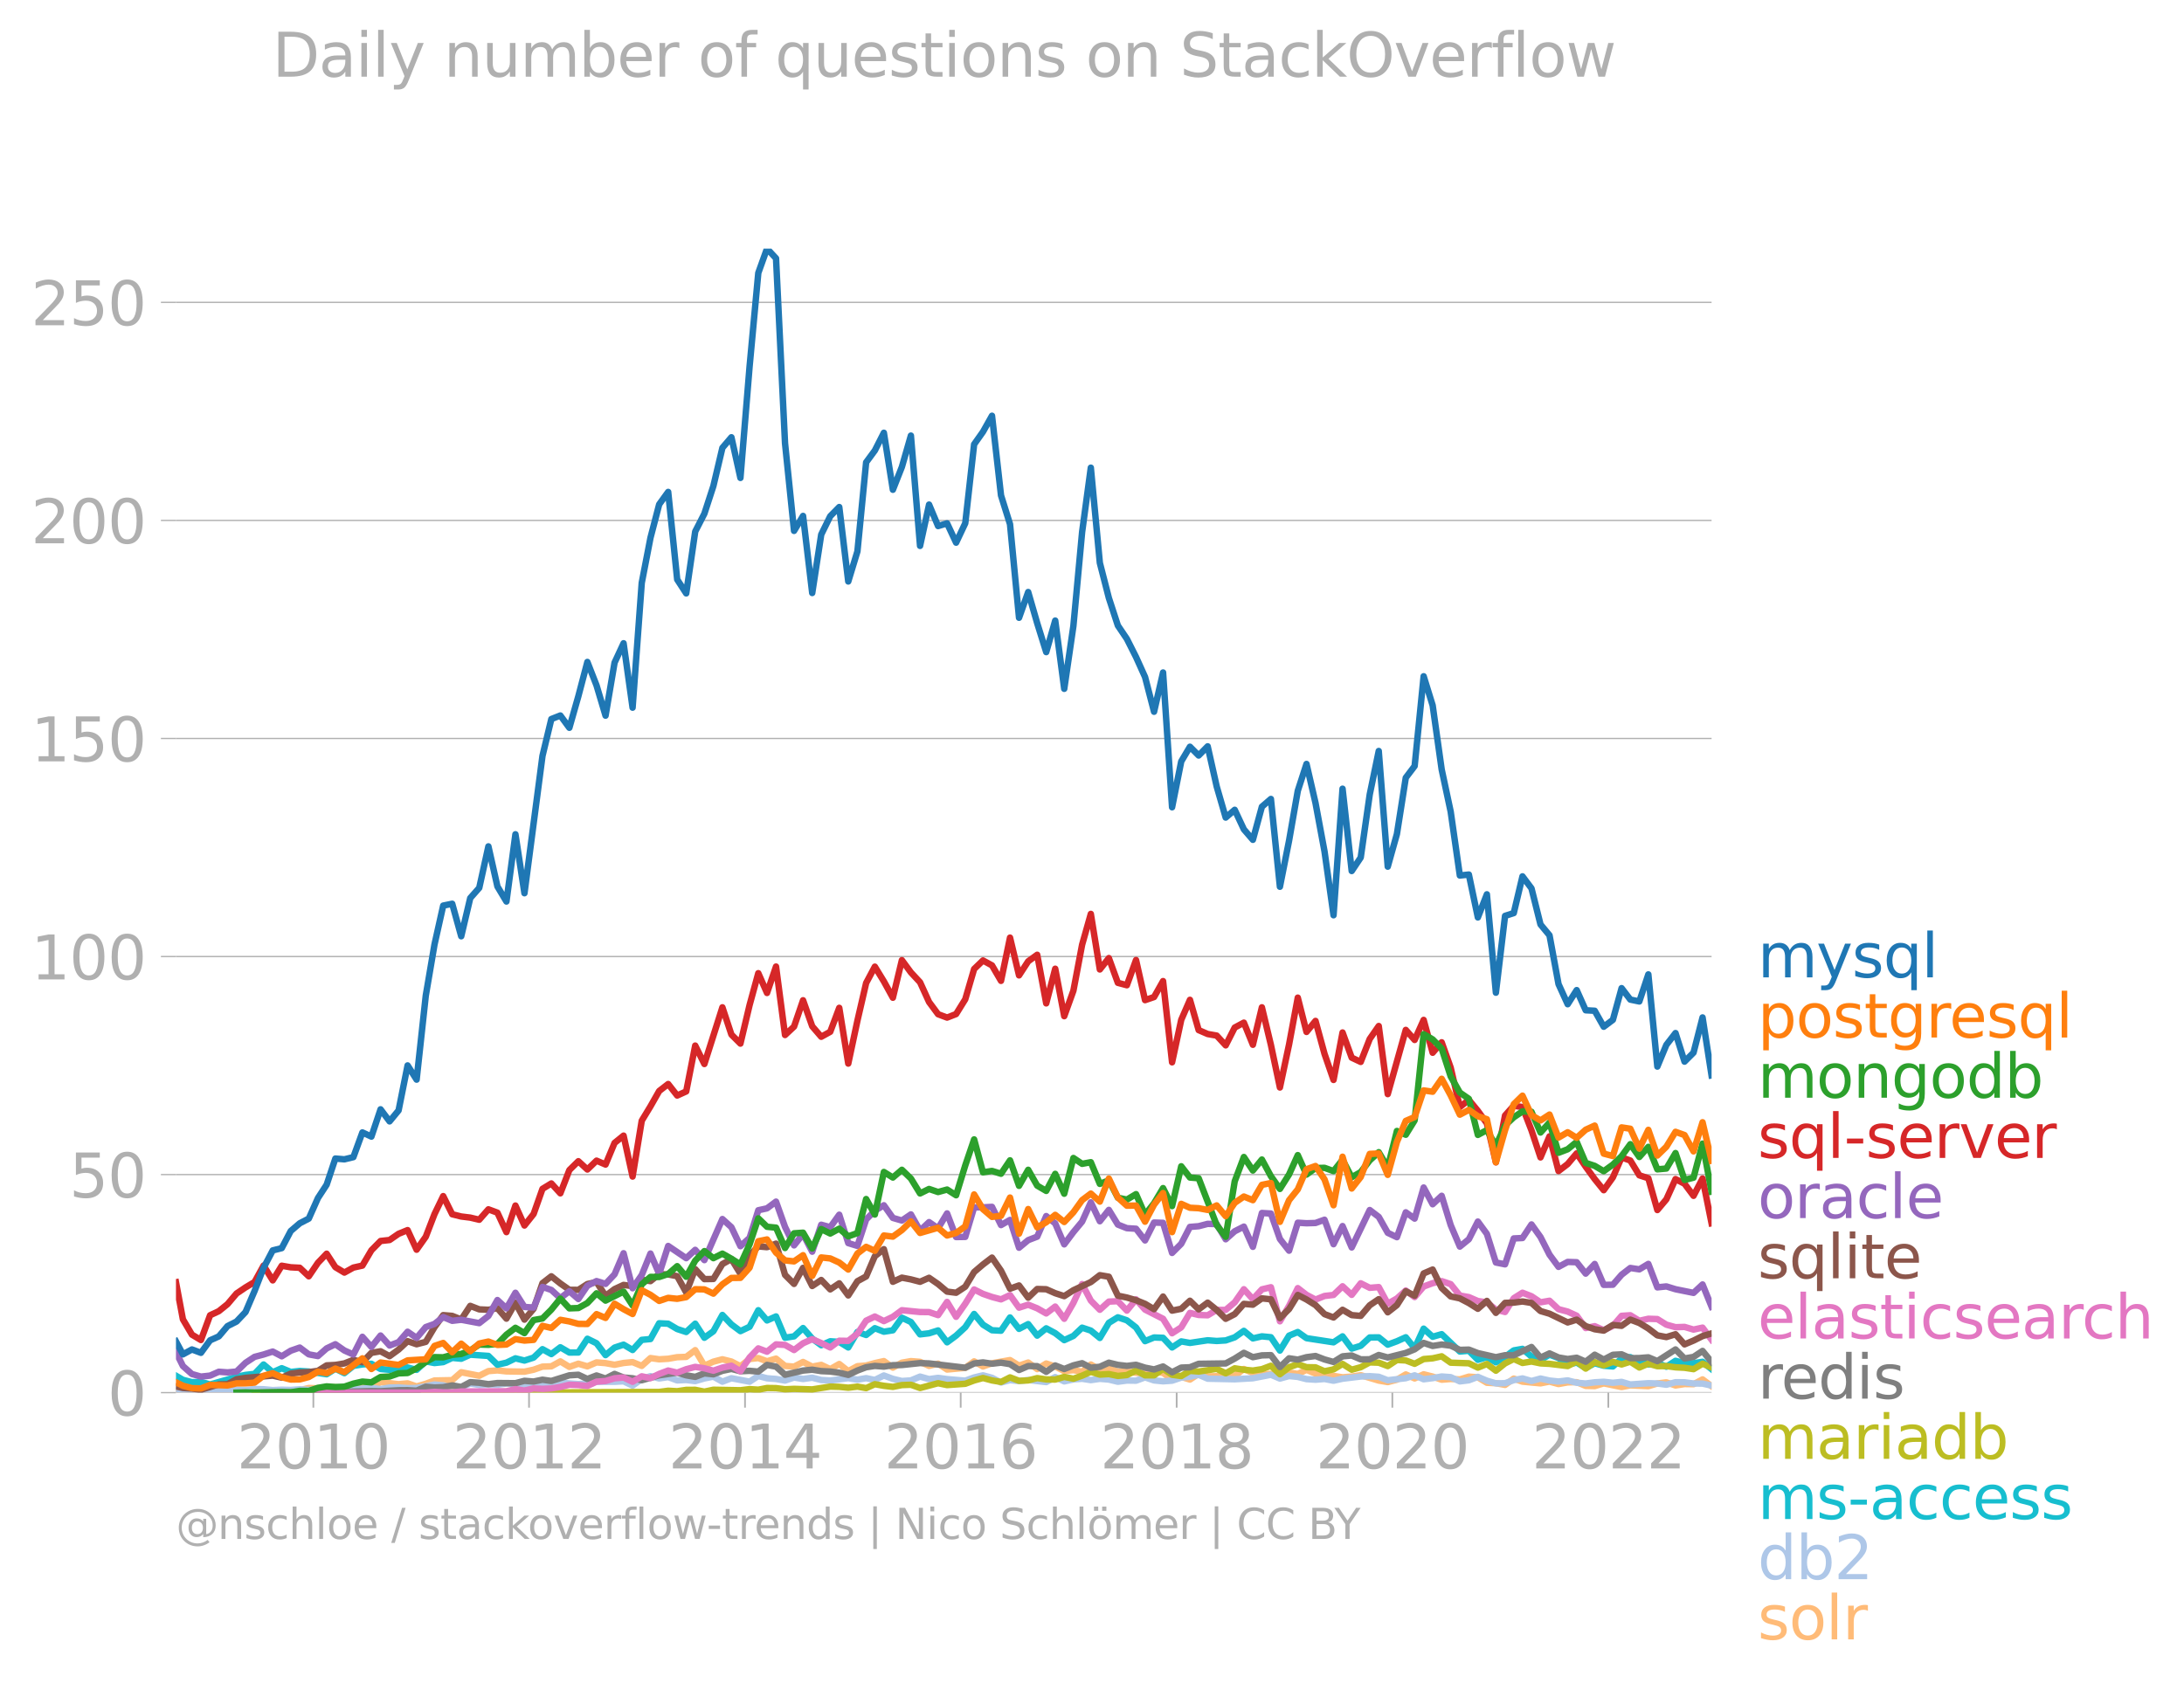 <svg xmlns="http://www.w3.org/2000/svg" xmlns:xlink="http://www.w3.org/1999/xlink" width="677.207" height="521.945" viewBox="0 0 507.905 391.459"><defs><style>*{stroke-linejoin:round;stroke-linecap:butt}</style></defs><g id="figure_1"><path id="patch_1" d="M0 391.459h507.905V0H0v391.459z" style="fill:none"/><g id="axes_1"><path id="patch_2" d="M40.922 323.95h357.12V57.838H40.923V323.95z" style="fill:none"/><g id="matplotlib.axis_1"><g id="xtick_1"><g id="line2d_1"><defs><path id="m4172206442" d="M0 0v3.5" style="stroke:#b0b0b0;stroke-width:.4"/></defs><use xlink:href="#m4172206442" x="72.873" y="323.95" style="fill:#b0b0b0;stroke:#b0b0b0;stroke-width:.4"/></g><g id="text_1" style="fill:#b0b0b0" transform="matrix(.14 0 0 -.14 55.058 341.588)"><defs><path id="DejaVuSans-32" d="M1228 531h2203V0H469v531q359 372 979 998 621 627 780 809 303 340 423 576 121 236 121 464 0 372-261 606-261 235-680 235-297 0-627-103-329-103-704-313v638q381 153 712 231 332 78 607 78 725 0 1156-363 431-362 431-968 0-288-108-546-107-257-392-607-78-91-497-524-418-433-1181-1211z" transform="scale(.016)"/><path id="DejaVuSans-30" d="M2034 4250q-487 0-733-480-245-479-245-1442 0-959 245-1439 246-480 733-480 491 0 736 480 246 480 246 1439 0 963-246 1442-245 480-736 480zm0 500q785 0 1199-621 414-620 414-1801 0-1178-414-1799Q2819-91 2034-91q-784 0-1198 620-414 621-414 1799 0 1181 414 1801 414 621 1198 621z" transform="scale(.016)"/><path id="DejaVuSans-31" d="M794 531h1031v3560L703 3866v575l1116 225h631V531h1031V0H794v531z" transform="scale(.016)"/></defs><use xlink:href="#DejaVuSans-32"/><use xlink:href="#DejaVuSans-30" x="63.623"/><use xlink:href="#DejaVuSans-31" x="127.246"/><use xlink:href="#DejaVuSans-30" x="190.869"/></g></g><g id="xtick_2"><use xlink:href="#m4172206442" id="line2d_2" x="123.031" y="323.95" style="fill:#b0b0b0;stroke:#b0b0b0;stroke-width:.4"/><g id="text_2" style="fill:#b0b0b0" transform="matrix(.14 0 0 -.14 105.216 341.588)"><use xlink:href="#DejaVuSans-32"/><use xlink:href="#DejaVuSans-30" x="63.623"/><use xlink:href="#DejaVuSans-31" x="127.246"/><use xlink:href="#DejaVuSans-32" x="190.869"/></g></g><g id="xtick_3"><use xlink:href="#m4172206442" id="line2d_3" x="173.258" y="323.95" style="fill:#b0b0b0;stroke:#b0b0b0;stroke-width:.4"/><g id="text_3" style="fill:#b0b0b0" transform="matrix(.14 0 0 -.14 155.443 341.588)"><defs><path id="DejaVuSans-34" d="M2419 4116 825 1625h1594v2491zm-166 550h794V1625h666v-525h-666V0h-628v1100H313v609l1940 2957z" transform="scale(.016)"/></defs><use xlink:href="#DejaVuSans-32"/><use xlink:href="#DejaVuSans-30" x="63.623"/><use xlink:href="#DejaVuSans-31" x="127.246"/><use xlink:href="#DejaVuSans-34" x="190.869"/></g></g><g id="xtick_4"><use xlink:href="#m4172206442" id="line2d_4" x="223.416" y="323.95" style="fill:#b0b0b0;stroke:#b0b0b0;stroke-width:.4"/><g id="text_4" style="fill:#b0b0b0" transform="matrix(.14 0 0 -.14 205.601 341.588)"><defs><path id="DejaVuSans-36" d="M2113 2584q-425 0-674-291-248-290-248-796 0-503 248-796 249-292 674-292t673 292q248 293 248 796 0 506-248 796-248 291-673 291zm1253 1979v-575q-238 112-480 171-242 60-480 60-625 0-955-422-329-422-376-1275 184 272 462 417 279 145 613 145 703 0 1111-427 408-426 408-1160 0-719-425-1154Q2819-91 2113-91q-810 0-1238 620-428 621-428 1799 0 1106 525 1764t1409 658q238 0 480-47t505-140z" transform="scale(.016)"/></defs><use xlink:href="#DejaVuSans-32"/><use xlink:href="#DejaVuSans-30" x="63.623"/><use xlink:href="#DejaVuSans-31" x="127.246"/><use xlink:href="#DejaVuSans-36" x="190.869"/></g></g><g id="xtick_5"><use xlink:href="#m4172206442" id="line2d_5" x="273.643" y="323.95" style="fill:#b0b0b0;stroke:#b0b0b0;stroke-width:.4"/><g id="text_5" style="fill:#b0b0b0" transform="matrix(.14 0 0 -.14 255.828 341.588)"><defs><path id="DejaVuSans-38" d="M2034 2216q-450 0-708-241-257-241-257-662 0-422 257-663 258-241 708-241t709 242q260 243 260 662 0 421-258 662-257 241-711 241zm-631 268q-406 100-633 378-226 279-226 679 0 559 398 884 399 325 1092 325 697 0 1094-325t397-884q0-400-227-679-226-278-629-378 456-106 710-416 255-309 255-755 0-679-414-1042Q2806-91 2034-91q-771 0-1186 362-414 363-414 1042 0 446 256 755 257 310 713 416zm-231 997q0-362 226-565 227-203 636-203 407 0 636 203 230 203 230 565 0 363-230 566-229 203-636 203-409 0-636-203-226-203-226-566z" transform="scale(.016)"/></defs><use xlink:href="#DejaVuSans-32"/><use xlink:href="#DejaVuSans-30" x="63.623"/><use xlink:href="#DejaVuSans-31" x="127.246"/><use xlink:href="#DejaVuSans-38" x="190.869"/></g></g><g id="xtick_6"><use xlink:href="#m4172206442" id="line2d_6" x="323.801" y="323.95" style="fill:#b0b0b0;stroke:#b0b0b0;stroke-width:.4"/><g id="text_6" style="fill:#b0b0b0" transform="matrix(.14 0 0 -.14 305.986 341.588)"><use xlink:href="#DejaVuSans-32"/><use xlink:href="#DejaVuSans-30" x="63.623"/><use xlink:href="#DejaVuSans-32" x="127.246"/><use xlink:href="#DejaVuSans-30" x="190.869"/></g></g><g id="xtick_7"><use xlink:href="#m4172206442" id="line2d_7" x="374.028" y="323.95" style="fill:#b0b0b0;stroke:#b0b0b0;stroke-width:.4"/><g id="text_7" style="fill:#b0b0b0" transform="matrix(.14 0 0 -.14 356.213 341.588)"><use xlink:href="#DejaVuSans-32"/><use xlink:href="#DejaVuSans-30" x="63.623"/><use xlink:href="#DejaVuSans-32" x="127.246"/><use xlink:href="#DejaVuSans-32" x="190.869"/></g></g></g><g id="matplotlib.axis_2"><g id="ytick_1"><path id="line2d_8" d="M40.922 323.95h357.12" clip-path="url(#p8410c41e35)" style="fill:none;stroke:#b0b0b0;stroke-width:.3;stroke-linecap:square"/><g id="line2d_9"><defs><path id="meac68ad853" d="M0 0h-3.5" style="stroke:#b0b0b0;stroke-width:.3"/></defs><use xlink:href="#meac68ad853" x="40.922" y="323.95" style="fill:#b0b0b0;stroke:#b0b0b0;stroke-width:.3"/></g><use xlink:href="#DejaVuSans-30" id="text_8" style="fill:#b0b0b0" transform="matrix(.14 0 0 -.14 25.015 329.269)"/></g><g id="ytick_2"><path id="line2d_10" d="M40.922 273.228h357.12" clip-path="url(#p8410c41e35)" style="fill:none;stroke:#b0b0b0;stroke-width:.3;stroke-linecap:square"/><use xlink:href="#meac68ad853" id="line2d_11" x="40.922" y="273.228" style="fill:#b0b0b0;stroke:#b0b0b0;stroke-width:.3"/><g id="text_9" style="fill:#b0b0b0" transform="matrix(.14 0 0 -.14 16.108 278.546)"><defs><path id="DejaVuSans-35" d="M691 4666h2478v-532H1269V2991q137 47 274 70 138 23 276 23 781 0 1237-428 457-428 457-1159 0-753-469-1171Q2575-91 1722-91q-294 0-599 50Q819 9 494 109v635q281-153 581-228t634-75q541 0 856 284 316 284 316 772 0 487-316 771-315 285-856 285-253 0-505-56-251-56-513-175v2344z" transform="scale(.016)"/></defs><use xlink:href="#DejaVuSans-35"/><use xlink:href="#DejaVuSans-30" x="63.623"/></g></g><g id="ytick_3"><path id="line2d_12" d="M40.922 222.505h357.12" clip-path="url(#p8410c41e35)" style="fill:none;stroke:#b0b0b0;stroke-width:.3;stroke-linecap:square"/><use xlink:href="#meac68ad853" id="line2d_13" x="40.922" y="222.505" style="fill:#b0b0b0;stroke:#b0b0b0;stroke-width:.3"/><g id="text_10" style="fill:#b0b0b0" transform="matrix(.14 0 0 -.14 7.2 227.824)"><use xlink:href="#DejaVuSans-31"/><use xlink:href="#DejaVuSans-30" x="63.623"/><use xlink:href="#DejaVuSans-30" x="127.246"/></g></g><g id="ytick_4"><path id="line2d_14" d="M40.922 171.783h357.12" clip-path="url(#p8410c41e35)" style="fill:none;stroke:#b0b0b0;stroke-width:.3;stroke-linecap:square"/><use xlink:href="#meac68ad853" id="line2d_15" x="40.922" y="171.783" style="fill:#b0b0b0;stroke:#b0b0b0;stroke-width:.3"/><g id="text_11" style="fill:#b0b0b0" transform="matrix(.14 0 0 -.14 7.2 177.102)"><use xlink:href="#DejaVuSans-31"/><use xlink:href="#DejaVuSans-35" x="63.623"/><use xlink:href="#DejaVuSans-30" x="127.246"/></g></g><g id="ytick_5"><path id="line2d_16" d="M40.922 121.06h357.12" clip-path="url(#p8410c41e35)" style="fill:none;stroke:#b0b0b0;stroke-width:.3;stroke-linecap:square"/><use xlink:href="#meac68ad853" id="line2d_17" x="40.922" y="121.061" style="fill:#b0b0b0;stroke:#b0b0b0;stroke-width:.3"/><g id="text_12" style="fill:#b0b0b0" transform="matrix(.14 0 0 -.14 7.2 126.38)"><use xlink:href="#DejaVuSans-32"/><use xlink:href="#DejaVuSans-30" x="63.623"/><use xlink:href="#DejaVuSans-30" x="127.246"/></g></g><g id="ytick_6"><path id="line2d_18" d="M40.922 70.338h357.12" clip-path="url(#p8410c41e35)" style="fill:none;stroke:#b0b0b0;stroke-width:.3;stroke-linecap:square"/><use xlink:href="#meac68ad853" id="line2d_19" x="40.922" y="70.338" style="fill:#b0b0b0;stroke:#b0b0b0;stroke-width:.3"/><g id="text_13" style="fill:#b0b0b0" transform="matrix(.14 0 0 -.14 7.2 75.657)"><use xlink:href="#DejaVuSans-32"/><use xlink:href="#DejaVuSans-35" x="63.623"/><use xlink:href="#DejaVuSans-30" x="127.246"/></g></g></g><path id="line2d_20" d="m40.922 323.886 1.615-.1 8.348.091 2.027-.189 6.287.025 2.096-.221 2.13-.098 2.096.218 2.095.01 2.096-.247 2.096-.505 2.13.065 2.027-.18 2.027-.049 2.095.297 2.096-.395 2.095-.72 2.096.851 2.13-1.243 4.191.49 2.096-.2 2.096.724 2.13-.622 2.027-.764 4.122-.082 2.096-1.837 4.191.818 2.13-1.08 2.096-.167 2.096.232 4.19.066 2.13-.458 2.062-.718 2.062-.068 2.095-1.15 2.096 1.281 2.095-.74 2.096.61 2.13-.917 2.096.171 2.095.385 2.096-.418 2.096-.203 2.13.883 2.027-1.825 2.027.287 2.095-.123 2.096-.368 2.096-.072 2.095-1.564 2.13 3.6 2.096-.92 2.096-.553 2.095.52 2.096 1.084 2.13-1.67 2.027-.221 2.027.745 2.095-.615 2.096 1.695 2.096.165 2.095-1.081 2.13 1.08 2.096-.405 2.096.994 2.095-1.197 2.096 1.655 2.13-1.145 2.027-.152 2.027-.568 2.096-.466 2.095 1.513 2.096-1.141 2.096-.364 2.13.163 2.095.945 2.096-.52 2.095 1.365 4.226-.383 2.061-1.516 2.062 1.19 2.095-.745 4.192-.744 2.095 1.292 2.13-.72 2.096 1.525 2.096-1.296 2.095.687 2.096 1.08 2.13-.229 2.027.381 2.027-1.69 2.096 1.236 2.095-.287 2.096.726 2.095-.039 2.13.295 2.096.083 2.096-.312 2.095.244 2.096 1.555 2.13-.621 2.027.621 2.027-1.341 2.096.598 2.095-.042 2.096-.263 2.096.198 2.13-1.604 2.095.933 2.096.31 2.096-.107 2.095.828 2.13-1.146 2.027.332 2.027-.953 2.096.871 2.095.7 2.096-.159 2.096.322 2.13-.164 2.095-.327 4.192 1.251 2.095.353 2.13-.557 2.062-1.222 2.061.928 2.096-.956 2.095.53 2.096.721 2.096-.164 2.13.098 2.095-.644 2.096.153 2.096 1.267 2.095.107 2.13.393 2.027-1.46 2.027.707 4.191.393 2.096-.41 2.096.574 2.13-.393 2.095-.046 2.096.864 2.096.05 2.095-.639 4.157.856 2.027-.398 4.192.197 2.095-.626 2.096-.258 2.13.72 2.096-.326 2.095.031 2.096-1.113 2.096 1.572h0" clip-path="url(#p8410c41e35)" style="fill:none;stroke:#ffbb78;stroke-width:1.5;stroke-linecap:square"/><path id="line2d_21" d="m40.922 323.316 1.615.34 2.096-.18 4.225.245 2.027-.35 2.027.055 2.096-.186 2.096.12 2.095-.256 2.096.06 2.13.197 2.096-.087 2.095.054 2.096-.156 2.096.156 6.184-.524 2.095.03 2.096.33 4.191-.327 2.13.295 2.096-.366 2.095-.027 2.096.163 2.096-.032 4.157-.804 2.027.182 2.095.586 2.096-.095 2.096-.92 2.095.364 2.13-.164 2.096.105 2.096-.301 4.19.229 2.13.523 2.062-.41 2.062-.67 6.286.46 2.096-.132 2.13-.393h4.191l2.096-.118 2.096 1.002 2.13-1.506 2.027-.699 2.027.536 2.095-.313 2.096.77 2.096-.094 2.095.258 2.13-.621 2.096-.415 2.096 1.167 2.095-.795 4.226.795 2.027-1.324 2.027.539 2.095.16 2.096.364 2.096-.703 2.095.343 2.13-.295 2.096.527 2.096.128 4.191-.557 2.13.36 2.027-.359 2.027.425 2.096-1.045 2.095.783 2.096.502 2.096-.142 2.13-.884 2.095.586 2.096-.291 2.095.291 4.226.363 2.061-.751 2.062-.492 2.095.576 2.096 1.093 2.096-.552 2.095.224 2.13-.261 4.192.49 2.095-1.163 2.096 1 2.13-.458 2.027-.149 2.027.312 2.096-.3 2.095.17 2.096.507 2.095-.278 2.13.032 2.096-.769 2.096.704 2.095.21 2.096-.145 2.13-.72 2.027-.194 2.027-.46 2.096.91 6.287.137 4.225-.239 4.192-.811 2.095.886 2.13-.589 2.027.203 2.027.517 2.096.132 2.095-.164 2.096.401 2.096-.467 4.225-.514 2.096-.075 2.096.143 2.095.806 4.192-.478 2.061-.667 2.096.914 2.095-.26 2.096-.383 2.096.154 2.13.982 2.095-.256 2.096-.791 2.096.892 2.095.613 2.13-.033 2.027-.706 2.027-.406 2.096.6 2.095-.568 2.096.466 2.096.222 2.13-.262 2.095.547 2.096.173 2.096-.274 2.095-.119 2.13.23 2.027-.21 2.027.602 4.192-.295 2.095.062 2.096.298 2.13-.589 2.096.021 2.095.274 2.096.03 2.096.46h0" clip-path="url(#p8410c41e35)" style="fill:none;stroke:#aec7e8;stroke-width:1.5;stroke-linecap:square"/><path id="line2d_22" d="m40.922 320.019 1.615.953 2.096.543 2.095-.052 2.13.589 4.054-1.146 2.096-.642 2.096-.437 2.095-.24 2.096-2.182 2.13 1.8 2.096-.936 2.095.87 2.096-.228 2.096.13 4.157.634 2.027-1.288 2.095 1.032 2.096-1.687 2.095-.342 2.096-.149 2.13 1.211 2.096.189 2.095-.45 2.096-.091 2.096.549 2.13-1.964 2.027.381 2.027-.217 2.095-.98 2.096.194 2.096-.939 4.225.285 2.096 2.048 2.096-.477 2.095-1.01 2.096.519 2.13-.687 2.061-1.962 2.062 1.143 2.095-1.583 2.096 1.223 2.095-.006 2.096-3.2 2.13 1.047 2.096 2.762 2.095-1.748 2.096-.687 2.096 1.243 2.13-2.356 2.027-.191 2.027-3.67 2.095.105 2.096 1.237 2.096.69 2.095-1.934 2.13 3.272 2.096-1.507 2.096-3.794 2.095 2.205 2.096 1.558 2.13-1.014 2.027-3.851 2.027 2.378 2.095-.931 2.096 4.956 2.096-.324 2.095-1.934 2.13 2.455 2.096 1.542 2.096-.92 2.095.142 2.096 1.297 2.13-3.6 2.027.7 2.027-1.583 2.096.82 2.095-.329 2.096-2.918 2.096.987 2.13 2.88 2.095-.249 2.096-.667 2.095 2.764 2.096-1.553 2.13-1.964 2.061-3.078 2.062 2.49 2.095 1.298 2.096.108 2.096-3.083 2.095 2.658 2.13-1.113 2.096 2.681 2.096-1.7 2.095 1.126 2.096 1.624 2.13-.982 2.027-1.92 2.027.677 2.096 1.716 2.095-3.516 2.096-1.285 2.095.696 2.13 1.669 2.096 3.18 2.096-.857 2.095.08 2.096 2.243 2.13-1.407 2.027.354 4.123-.616 2.095.164 2.096-.13 2.096-.72 2.13-1.506 2.095 1.753 2.096-.477 2.096.206 2.095 3.1 2.13-3.47 2.027-.84 2.027 1.43 6.287.964 2.096-1.39 2.13 2.847 2.095-.646 2.096-1.939 2.096-.022 2.095 1.69 2.13-.784 2.062-.93 2.061 2.566 2.096-4.57 2.095 1.886 2.096-.602 4.226 4.038 2.095-.183 2.096 2.114 2.096-.626 2.095 1.215 2.13-1.276 2.027-1.507 2.027-.358 2.096 1.79 2.095.795 2.096-1.234 2.096.776 2.13 1.57 2.095-.52 2.096 1.273 2.096-1.104 2.095.58 2.13.164 2.027-1.848 2.027-.312 2.096 1.146 2.096.556 2.095-.387 2.096.91 2.13-1.374 2.096.531 2.095.025 2.096-.329 2.096 1.704h0" clip-path="url(#p8410c41e35)" style="fill:none;stroke:#17becf;stroke-width:1.5;stroke-linecap:square"/><g id="text_14" style="fill:#1f77b4" transform="matrix(.14 0 0 -.14 408.756 227.347)"><defs><path id="DejaVuSans-6d" d="M3328 2828q216 388 516 572t706 184q547 0 844-383 297-382 297-1088V0h-578v2094q0 503-179 746-178 244-543 244-447 0-707-297-259-296-259-809V0h-578v2094q0 506-178 748t-550 242q-441 0-701-298-259-298-259-808V0H581v3500h578v-544q197 322 472 475t653 153q382 0 649-194 267-193 395-562z" transform="scale(.016)"/><path id="DejaVuSans-79" d="M2059-325q-243-625-475-815-231-191-618-191H506v481h338q237 0 368 113 132 112 291 531l103 262L191 3500h609L1894 763l1094 2737h609L2059-325z" transform="scale(.016)"/><path id="DejaVuSans-73" d="M2834 3397v-544q-243 125-506 187-262 63-544 63-428 0-642-131t-214-394q0-200 153-314t616-217l197-44q612-131 870-370t258-667q0-488-386-773Q2250-91 1575-91q-281 0-586 55T347 128v594q319-166 628-249 309-82 613-82 406 0 624 139 219 139 219 392 0 234-158 359-157 125-692 241l-200 47q-534 112-772 345-237 233-237 639 0 494 350 762 350 269 994 269 318 0 599-47 282-46 519-140z" transform="scale(.016)"/><path id="DejaVuSans-71" d="M947 1747q0-634 261-995t717-361q456 0 718 361 263 361 263 995t-263 995q-262 361-718 361t-717-361q-261-361-261-995zM2906 525q-181-312-458-464-276-152-664-152-634 0-1033 506-398 507-398 1332t398 1331q399 506 1033 506 388 0 664-152 277-151 458-463v531h575v-4831h-575V525z" transform="scale(.016)"/><path id="DejaVuSans-6c" d="M603 4863h575V0H603v4863z" transform="scale(.016)"/></defs><use xlink:href="#DejaVuSans-6d"/><use xlink:href="#DejaVuSans-79" x="97.412"/><use xlink:href="#DejaVuSans-73" x="156.592"/><use xlink:href="#DejaVuSans-71" x="208.691"/><use xlink:href="#DejaVuSans-6c" x="272.168"/></g><g id="text_15" style="fill:#ff7f0e" transform="matrix(.14 0 0 -.14 408.756 241.347)"><defs><path id="DejaVuSans-70" d="M1159 525v-1856H581v4831h578v-531q182 312 458 463 277 152 661 152 638 0 1036-506 399-506 399-1331T3314 415Q2916-91 2278-91q-384 0-661 152-276 152-458 464zm1957 1222q0 634-261 995t-717 361q-457 0-718-361t-261-995q0-634 261-995t718-361q456 0 717 361t261 995z" transform="scale(.016)"/><path id="DejaVuSans-6f" d="M1959 3097q-462 0-731-361t-269-989q0-628 267-989 268-361 733-361 460 0 728 362 269 363 269 988 0 622-269 986-268 364-728 364zm0 487q750 0 1178-488 429-487 429-1349 0-859-429-1349Q2709-91 1959-91q-753 0-1180 489-426 490-426 1349 0 862 426 1349 427 488 1180 488z" transform="scale(.016)"/><path id="DejaVuSans-74" d="M1172 4494v-994h1184v-447H1172V1153q0-428 117-550t477-122h590V0h-590q-666 0-919 248-253 249-253 905v1900H172v447h422v994h578z" transform="scale(.016)"/><path id="DejaVuSans-67" d="M2906 1791q0 625-258 968-257 344-723 344-462 0-720-344-258-343-258-968 0-622 258-966t720-344q466 0 723 344 258 344 258 966zm575-1357q0-893-397-1329-396-436-1215-436-303 0-572 45t-522 139v559q253-137 500-202 247-66 503-66 566 0 847 295t281 892v285q-178-310-456-463T1784 0Q1141 0 747 490 353 981 353 1791q0 812 394 1302 394 491 1037 491 388 0 666-153t456-462v531h575V434z" transform="scale(.016)"/><path id="DejaVuSans-72" d="M2631 2963q-97 56-211 82-114 27-251 27-488 0-749-317t-261-911V0H581v3500h578v-544q182 319 472 473 291 155 707 155 59 0 131-8 72-7 159-23l3-590z" transform="scale(.016)"/><path id="DejaVuSans-65" d="M3597 1894v-281H953q38-594 358-905t892-311q331 0 642 81t618 244V178Q3153 47 2828-22t-659-69q-838 0-1327 487-489 488-489 1320 0 859 464 1363 464 505 1252 505 706 0 1117-455 411-454 411-1235zm-575 169q-6 471-264 752-258 282-683 282-481 0-770-272t-333-766l2050 4z" transform="scale(.016)"/></defs><use xlink:href="#DejaVuSans-70"/><use xlink:href="#DejaVuSans-6f" x="63.477"/><use xlink:href="#DejaVuSans-73" x="124.658"/><use xlink:href="#DejaVuSans-74" x="176.758"/><use xlink:href="#DejaVuSans-67" x="215.967"/><use xlink:href="#DejaVuSans-72" x="279.443"/><use xlink:href="#DejaVuSans-65" x="318.307"/><use xlink:href="#DejaVuSans-73" x="379.83"/><use xlink:href="#DejaVuSans-71" x="431.93"/><use xlink:href="#DejaVuSans-6c" x="495.406"/></g><g id="text_16" style="fill:#2ca02c" transform="matrix(.14 0 0 -.14 408.756 255.347)"><defs><path id="DejaVuSans-6e" d="M3513 2113V0h-575v2094q0 497-194 743-194 247-581 247-466 0-735-297-269-296-269-809V0H581v3500h578v-544q207 316 486 472 280 156 646 156 603 0 912-373 310-373 310-1098z" transform="scale(.016)"/><path id="DejaVuSans-64" d="M2906 2969v1894h575V0h-575v525q-181-312-458-464-276-152-664-152-634 0-1033 506-398 507-398 1332t398 1331q399 506 1033 506 388 0 664-152 277-151 458-463zM947 1747q0-634 261-995t717-361q456 0 718 361 263 361 263 995t-263 995q-262 361-718 361t-717-361q-261-361-261-995z" transform="scale(.016)"/><path id="DejaVuSans-62" d="M3116 1747q0 634-261 995t-717 361q-457 0-718-361t-261-995q0-634 261-995t718-361q456 0 717 361t261 995zM1159 2969q182 312 458 463 277 152 661 152 638 0 1036-506 399-506 399-1331T3314 415Q2916-91 2278-91q-384 0-661 152-276 152-458 464V0H581v4863h578V2969z" transform="scale(.016)"/></defs><use xlink:href="#DejaVuSans-6d"/><use xlink:href="#DejaVuSans-6f" x="97.412"/><use xlink:href="#DejaVuSans-6e" x="158.594"/><use xlink:href="#DejaVuSans-67" x="221.973"/><use xlink:href="#DejaVuSans-6f" x="285.449"/><use xlink:href="#DejaVuSans-64" x="346.631"/><use xlink:href="#DejaVuSans-62" x="410.107"/></g><g id="text_17" style="fill:#d62728" transform="matrix(.14 0 0 -.14 408.756 269.347)"><defs><path id="DejaVuSans-2d" d="M313 2009h1684v-512H313v512z" transform="scale(.016)"/><path id="DejaVuSans-76" d="M191 3500h609L1894 563l1094 2937h609L2284 0h-781L191 3500z" transform="scale(.016)"/></defs><use xlink:href="#DejaVuSans-73"/><use xlink:href="#DejaVuSans-71" x="52.1"/><use xlink:href="#DejaVuSans-6c" x="115.576"/><use xlink:href="#DejaVuSans-2d" x="143.359"/><use xlink:href="#DejaVuSans-73" x="179.443"/><use xlink:href="#DejaVuSans-65" x="231.543"/><use xlink:href="#DejaVuSans-72" x="293.066"/><use xlink:href="#DejaVuSans-76" x="334.18"/><use xlink:href="#DejaVuSans-65" x="393.359"/><use xlink:href="#DejaVuSans-72" x="454.883"/></g><g id="text_18" style="fill:#9467bd" transform="matrix(.14 0 0 -.14 408.756 283.347)"><defs><path id="DejaVuSans-61" d="M2194 1759q-697 0-966-159t-269-544q0-306 202-486 202-179 548-179 479 0 768 339t289 901v128h-572zm1147 238V0h-575v531q-197-318-491-470T1556-91q-537 0-855 302-317 302-317 808 0 590 395 890 396 300 1180 300h807v57q0 397-261 614t-733 217q-300 0-585-72-284-72-546-216v532q315 122 612 182 297 61 578 61 760 0 1135-394 375-393 375-1193z" transform="scale(.016)"/><path id="DejaVuSans-63" d="M3122 3366v-538q-244 135-489 202t-495 67q-560 0-870-355-309-354-309-995t309-996q310-354 870-354 250 0 495 67t489 202V134Q2881 22 2623-34q-257-57-548-57-791 0-1257 497-465 497-465 1341 0 856 470 1346 471 491 1290 491 265 0 518-55 253-54 491-163z" transform="scale(.016)"/></defs><use xlink:href="#DejaVuSans-6f"/><use xlink:href="#DejaVuSans-72" x="61.182"/><use xlink:href="#DejaVuSans-61" x="102.295"/><use xlink:href="#DejaVuSans-63" x="163.574"/><use xlink:href="#DejaVuSans-6c" x="218.555"/><use xlink:href="#DejaVuSans-65" x="246.338"/></g><g id="text_19" style="fill:#8c564b" transform="matrix(.14 0 0 -.14 408.756 297.347)"><defs><path id="DejaVuSans-69" d="M603 3500h575V0H603v3500zm0 1363h575v-729H603v729z" transform="scale(.016)"/></defs><use xlink:href="#DejaVuSans-73"/><use xlink:href="#DejaVuSans-71" x="52.1"/><use xlink:href="#DejaVuSans-6c" x="115.576"/><use xlink:href="#DejaVuSans-69" x="143.359"/><use xlink:href="#DejaVuSans-74" x="171.143"/><use xlink:href="#DejaVuSans-65" x="210.352"/></g><g id="text_20" style="fill:#e377c2" transform="matrix(.14 0 0 -.14 408.756 311.347)"><defs><path id="DejaVuSans-68" d="M3513 2113V0h-575v2094q0 497-194 743-194 247-581 247-466 0-735-297-269-296-269-809V0H581v4863h578V2956q207 316 486 472 280 156 646 156 603 0 912-373 310-373 310-1098z" transform="scale(.016)"/></defs><use xlink:href="#DejaVuSans-65"/><use xlink:href="#DejaVuSans-6c" x="61.523"/><use xlink:href="#DejaVuSans-61" x="89.307"/><use xlink:href="#DejaVuSans-73" x="150.586"/><use xlink:href="#DejaVuSans-74" x="202.686"/><use xlink:href="#DejaVuSans-69" x="241.895"/><use xlink:href="#DejaVuSans-63" x="269.678"/><use xlink:href="#DejaVuSans-73" x="324.658"/><use xlink:href="#DejaVuSans-65" x="376.758"/><use xlink:href="#DejaVuSans-61" x="438.281"/><use xlink:href="#DejaVuSans-72" x="499.561"/><use xlink:href="#DejaVuSans-63" x="538.424"/><use xlink:href="#DejaVuSans-68" x="593.404"/></g><g id="text_21" style="fill:#7f7f7f" transform="matrix(.14 0 0 -.14 408.756 325.347)"><use xlink:href="#DejaVuSans-72"/><use xlink:href="#DejaVuSans-65" x="38.863"/><use xlink:href="#DejaVuSans-64" x="100.387"/><use xlink:href="#DejaVuSans-69" x="163.863"/><use xlink:href="#DejaVuSans-73" x="191.646"/></g><g id="text_22" style="fill:#bcbd22" transform="matrix(.14 0 0 -.14 408.756 339.347)"><use xlink:href="#DejaVuSans-6d"/><use xlink:href="#DejaVuSans-61" x="97.412"/><use xlink:href="#DejaVuSans-72" x="158.691"/><use xlink:href="#DejaVuSans-69" x="199.805"/><use xlink:href="#DejaVuSans-61" x="227.588"/><use xlink:href="#DejaVuSans-64" x="288.867"/><use xlink:href="#DejaVuSans-62" x="352.344"/></g><g id="text_23" style="fill:#17becf" transform="matrix(.14 0 0 -.14 408.756 353.347)"><use xlink:href="#DejaVuSans-6d"/><use xlink:href="#DejaVuSans-73" x="97.412"/><use xlink:href="#DejaVuSans-2d" x="149.512"/><use xlink:href="#DejaVuSans-61" x="185.596"/><use xlink:href="#DejaVuSans-63" x="246.875"/><use xlink:href="#DejaVuSans-63" x="301.855"/><use xlink:href="#DejaVuSans-65" x="356.836"/><use xlink:href="#DejaVuSans-73" x="418.359"/><use xlink:href="#DejaVuSans-73" x="470.459"/></g><g id="text_24" style="fill:#aec7e8" transform="matrix(.14 0 0 -.14 408.756 367.347)"><use xlink:href="#DejaVuSans-64"/><use xlink:href="#DejaVuSans-62" x="63.477"/><use xlink:href="#DejaVuSans-32" x="126.953"/></g><g id="text_25" style="fill:#ffbb78" transform="matrix(.14 0 0 -.14 408.756 381.347)"><use xlink:href="#DejaVuSans-73"/><use xlink:href="#DejaVuSans-6f" x="52.1"/><use xlink:href="#DejaVuSans-6c" x="113.281"/><use xlink:href="#DejaVuSans-72" x="141.064"/></g><g id="text_26" style="fill:#b0b0b0" transform="matrix(.097 0 0 -.097 40.922 357.986)"><defs><path id="DejaVuSans-40" d="M2381 1678q0-447 222-702 222-254 610-254 384 0 604 256 221 256 221 700 0 438-225 695-225 258-607 258-378 0-602-256-223-256-223-697zm1703-934q-187-241-429-355t-564-114q-538 0-874 389t-336 1014q0 625 337 1015 338 391 873 391 322 0 565-117 244-117 428-354v409h447V722q457 69 714 417 258 349 258 902 0 334-99 628-98 294-298 544-325 409-792 626t-1017 217q-384 0-738-102-353-101-653-301-490-319-767-836-276-517-276-1120 0-497 179-932 180-434 521-765 328-325 759-495 431-171 922-171 403 0 792 136t714 389l281-347q-390-303-851-464t-936-161q-578 0-1091 205-512 205-912 595Q841 78 631 592q-209 514-209 1105 0 569 212 1084 213 516 607 907 403 396 931 607t1119 211q662 0 1229-272 568-271 952-771 234-307 357-666 124-359 124-744 0-822-497-1297T4084 263v481z" transform="scale(.016)"/><path id="DejaVuSans-2f" d="M1625 4666h531L531-594H0l1625 5260z" transform="scale(.016)"/><path id="DejaVuSans-6b" d="M581 4863h578V1991l1716 1509h734L1753 1863 3688 0h-750L1159 1709V0H581v4863z" transform="scale(.016)"/><path id="DejaVuSans-66" d="M2375 4863v-479h-550q-309 0-430-125-120-125-120-450v-309h947v-447h-947V0H697v3053H147v447h550v244q0 584 272 851 272 268 862 268h544z" transform="scale(.016)"/><path id="DejaVuSans-77" d="M269 3500h575l719-2731 715 2731h678l719-2731 716 2731h575L4050 0h-678l-753 2869L1863 0h-679L269 3500z" transform="scale(.016)"/><path id="DejaVuSans-7c" d="M1344 4891v-6400H813v6400h531z" transform="scale(.016)"/><path id="DejaVuSans-4e" d="M628 4666h850L3547 763v3903h612V0h-850L1241 3903V0H628v4666z" transform="scale(.016)"/><path id="DejaVuSans-53" d="M3425 4513v-616q-359 172-678 256-319 85-616 85-515 0-795-200t-280-569q0-310 186-468 186-157 705-254l381-78q706-135 1042-474t336-907q0-679-455-1029Q2797-91 1919-91q-331 0-705 75-373 75-773 222v650q384-215 753-325 369-109 725-109 540 0 834 212 294 213 294 607 0 343-211 537t-692 291l-385 75q-706 140-1022 440-315 300-315 835 0 619 436 975t1201 356q329 0 669-60 341-59 697-177z" transform="scale(.016)"/><path id="DejaVuSans-f6" d="M1959 3097q-462 0-731-361t-269-989q0-628 267-989 268-361 733-361 460 0 728 362 269 363 269 988 0 622-269 986-268 364-728 364zm0 487q750 0 1178-488 429-487 429-1349 0-859-429-1349Q2709-91 1959-91q-753 0-1180 489-426 490-426 1349 0 862 426 1349 427 488 1180 488zm295 1266h634v-631h-634v631zm-1222 0h634v-631h-634v631z" transform="scale(.016)"/><path id="DejaVuSans-43" d="M4122 4306v-665q-319 297-680 443-361 147-767 147-800 0-1225-489t-425-1414q0-922 425-1411t1225-489q406 0 767 147t680 444V359q-331-225-702-338-370-112-782-112-1060 0-1670 648-609 649-609 1771 0 1125 609 1773 610 649 1670 649 418 0 788-111 371-111 696-333z" transform="scale(.016)"/><path id="DejaVuSans-42" d="M1259 2228V519h1013q509 0 754 211 246 211 246 645 0 438-246 645-245 208-754 208H1259zm0 1919V2741h935q462 0 688 173 227 174 227 530 0 353-227 528-226 175-688 175h-935zm-631 519h1613q722 0 1112-300 391-300 391-853 0-429-200-682t-588-315q466-100 724-418 258-317 258-792 0-625-425-966Q3088 0 2303 0H628v4666z" transform="scale(.016)"/><path id="DejaVuSans-59" d="M-13 4666h679l1293-1919 1285 1919h678L2272 2222V0h-634v2222L-13 4666z" transform="scale(.016)"/></defs><use xlink:href="#DejaVuSans-40"/><use xlink:href="#DejaVuSans-6e" x="100"/><use xlink:href="#DejaVuSans-73" x="163.379"/><use xlink:href="#DejaVuSans-63" x="215.479"/><use xlink:href="#DejaVuSans-68" x="270.459"/><use xlink:href="#DejaVuSans-6c" x="333.838"/><use xlink:href="#DejaVuSans-6f" x="361.621"/><use xlink:href="#DejaVuSans-65" x="422.803"/><use xlink:href="#DejaVuSans-20" x="484.326"/><use xlink:href="#DejaVuSans-2f" x="516.113"/><use xlink:href="#DejaVuSans-20" x="549.805"/><use xlink:href="#DejaVuSans-73" x="581.592"/><use xlink:href="#DejaVuSans-74" x="633.691"/><use xlink:href="#DejaVuSans-61" x="672.9"/><use xlink:href="#DejaVuSans-63" x="734.18"/><use xlink:href="#DejaVuSans-6b" x="789.16"/><use xlink:href="#DejaVuSans-6f" x="843.445"/><use xlink:href="#DejaVuSans-76" x="904.627"/><use xlink:href="#DejaVuSans-65" x="963.807"/><use xlink:href="#DejaVuSans-72" x="1025.33"/><use xlink:href="#DejaVuSans-66" x="1066.443"/><use xlink:href="#DejaVuSans-6c" x="1101.648"/><use xlink:href="#DejaVuSans-6f" x="1129.432"/><use xlink:href="#DejaVuSans-77" x="1190.613"/><use xlink:href="#DejaVuSans-2d" x="1272.4"/><use xlink:href="#DejaVuSans-74" x="1308.484"/><use xlink:href="#DejaVuSans-72" x="1347.693"/><use xlink:href="#DejaVuSans-65" x="1386.557"/><use xlink:href="#DejaVuSans-6e" x="1448.08"/><use xlink:href="#DejaVuSans-64" x="1511.459"/><use xlink:href="#DejaVuSans-73" x="1574.936"/><use xlink:href="#DejaVuSans-20" x="1627.035"/><use xlink:href="#DejaVuSans-7c" x="1658.822"/><use xlink:href="#DejaVuSans-20" x="1692.514"/><use xlink:href="#DejaVuSans-4e" x="1724.301"/><use xlink:href="#DejaVuSans-69" x="1799.105"/><use xlink:href="#DejaVuSans-63" x="1826.889"/><use xlink:href="#DejaVuSans-6f" x="1881.869"/><use xlink:href="#DejaVuSans-20" x="1943.051"/><use xlink:href="#DejaVuSans-53" x="1974.838"/><use xlink:href="#DejaVuSans-63" x="2038.314"/><use xlink:href="#DejaVuSans-68" x="2093.295"/><use xlink:href="#DejaVuSans-6c" x="2156.674"/><use xlink:href="#DejaVuSans-f6" x="2184.457"/><use xlink:href="#DejaVuSans-6d" x="2245.639"/><use xlink:href="#DejaVuSans-65" x="2343.051"/><use xlink:href="#DejaVuSans-72" x="2404.574"/><use xlink:href="#DejaVuSans-20" x="2445.688"/><use xlink:href="#DejaVuSans-7c" x="2477.475"/><use xlink:href="#DejaVuSans-20" x="2511.166"/><use xlink:href="#DejaVuSans-43" x="2542.953"/><use xlink:href="#DejaVuSans-43" x="2612.777"/><use xlink:href="#DejaVuSans-20" x="2682.602"/><use xlink:href="#DejaVuSans-42" x="2714.389"/><use xlink:href="#DejaVuSans-59" x="2777.492"/></g><g id="text_27" style="fill:#b0b0b0" transform="matrix(.14 0 0 -.14 63.337 17.838)"><defs><path id="DejaVuSans-44" d="M1259 4147V519h763q966 0 1414 437 448 438 448 1382 0 937-448 1373t-1414 436h-763zm-631 519h1297q1356 0 1990-564 635-564 635-1764 0-1207-638-1773Q3275 0 1925 0H628v4666z" transform="scale(.016)"/><path id="DejaVuSans-75" d="M544 1381v2119h575V1403q0-497 193-746 194-248 582-248 465 0 735 297 271 297 271 810v1984h575V0h-575v538q-209-319-486-474-276-155-642-155-603 0-916 375-312 375-312 1097zm1447 2203z" transform="scale(.016)"/><path id="DejaVuSans-4f" d="M2522 4238q-688 0-1093-513-404-512-404-1397 0-881 404-1394 405-512 1093-512 687 0 1089 512 402 513 402 1394 0 885-402 1397-402 513-1089 513zm0 512q981 0 1568-658 588-658 588-1764 0-1103-588-1761Q3503-91 2522-91q-984 0-1574 656-589 657-589 1763t589 1764q590 658 1574 658z" transform="scale(.016)"/></defs><use xlink:href="#DejaVuSans-44"/><use xlink:href="#DejaVuSans-61" x="77.002"/><use xlink:href="#DejaVuSans-69" x="138.281"/><use xlink:href="#DejaVuSans-6c" x="166.064"/><use xlink:href="#DejaVuSans-79" x="193.848"/><use xlink:href="#DejaVuSans-20" x="253.027"/><use xlink:href="#DejaVuSans-6e" x="284.814"/><use xlink:href="#DejaVuSans-75" x="348.193"/><use xlink:href="#DejaVuSans-6d" x="411.572"/><use xlink:href="#DejaVuSans-62" x="508.984"/><use xlink:href="#DejaVuSans-65" x="572.461"/><use xlink:href="#DejaVuSans-72" x="633.984"/><use xlink:href="#DejaVuSans-20" x="675.098"/><use xlink:href="#DejaVuSans-6f" x="706.885"/><use xlink:href="#DejaVuSans-66" x="768.066"/><use xlink:href="#DejaVuSans-20" x="803.271"/><use xlink:href="#DejaVuSans-71" x="835.059"/><use xlink:href="#DejaVuSans-75" x="898.535"/><use xlink:href="#DejaVuSans-65" x="961.914"/><use xlink:href="#DejaVuSans-73" x="1023.438"/><use xlink:href="#DejaVuSans-74" x="1075.537"/><use xlink:href="#DejaVuSans-69" x="1114.746"/><use xlink:href="#DejaVuSans-6f" x="1142.529"/><use xlink:href="#DejaVuSans-6e" x="1203.711"/><use xlink:href="#DejaVuSans-73" x="1267.09"/><use xlink:href="#DejaVuSans-20" x="1319.189"/><use xlink:href="#DejaVuSans-6f" x="1350.977"/><use xlink:href="#DejaVuSans-6e" x="1412.158"/><use xlink:href="#DejaVuSans-20" x="1475.537"/><use xlink:href="#DejaVuSans-53" x="1507.324"/><use xlink:href="#DejaVuSans-74" x="1570.801"/><use xlink:href="#DejaVuSans-61" x="1610.01"/><use xlink:href="#DejaVuSans-63" x="1671.289"/><use xlink:href="#DejaVuSans-6b" x="1726.27"/><use xlink:href="#DejaVuSans-4f" x="1784.18"/><use xlink:href="#DejaVuSans-76" x="1862.891"/><use xlink:href="#DejaVuSans-65" x="1922.07"/><use xlink:href="#DejaVuSans-72" x="1983.594"/><use xlink:href="#DejaVuSans-66" x="2024.707"/><use xlink:href="#DejaVuSans-6c" x="2059.912"/><use xlink:href="#DejaVuSans-6f" x="2087.695"/><use xlink:href="#DejaVuSans-77" x="2148.877"/></g><path id="line2d_23" d="M59.2 323.95h6.32l33.497-.066 2.027-.115 2.027.148 8.382-.065 6.322.065 2.095-.136 8.349.136 4.19-.033 4.192-.032 16.697-.066 2.095-.276 2.096.113 2.096-.316 2.095-.012 2.13.426 2.096-.447 6.287.12 2.13-.262 2.027.13 2.027-.392 2.095.032 2.096.262 2.096-.093 4.225.126 4.192-.654 2.095.054 2.096.207 2.13-.261 2.027.356 2.027-.913 2.096.375 2.095.247 2.096-.417 2.096-.074 2.13.753 4.19-1.113 2.096.434 4.226-.303 2.061-.772 2.062-.57 2.095.563 2.096.354 2.096-1.064 2.095.802 2.13-.098 2.096-.535 2.096.306 2.095.032 2.096-.621 2.13.425 2.027-.71 2.027-.893 2.096.65 2.095-.127 2.096.431 2.095-.202 2.13-1.047 2.096 1.114 2.096-.001 2.095-1.52 2.096 1.389 2.13.294 2.027-1.21 2.027.163 4.191-.622 2.096 1.033 2.096-1.163 2.13.327 2.095.194 2.096-.325 2.096-.79 2.095 1.968 2.13-1.636 2.027-.707 2.027.707 2.096.039 2.095.91 2.096-.437 2.096-1.265 2.13 1.342 2.095-.584 2.096-1.118 2.096.07 2.095.781 2.13-1.407 2.062.106 2.061.777 2.096-1.102 2.095-.174 2.096-.469 2.096 1.484 4.225.14 2.096 1.005 2.096-.837 2.095 1.557 2.13-1.702 2.027-1.019 2.027.921 2.096-.332 2.095.43 2.096.111 4.226.511 2.095-1.085 2.096 1.674 2.096-1.505 2.095.752 2.13-.818 2.027.61 2.027-.642 2.096 1.349 2.096-.891 2.095.587 2.096-.031 2.13.294 2.096.108 2.095.318 2.096-1.264 2.096.871h0" clip-path="url(#p8410c41e35)" style="fill:none;stroke:#bcbd22;stroke-width:1.5;stroke-linecap:square"/><path id="line2d_24" d="m61.295 323.95 14.67-.145 4.122-.058 6.287-.157 2.13.033 4.191-.23 2.096-.018 2.096.117 2.13-.917 2.027.18 2.027-.081 2.095-.415 2.096.382 2.096-1.126 2.095.144 2.13.327 2.096-.268 4.191.034 2.096-.551 2.13.164 2.061-.424 2.062.293 4.19-1.31 2.096-.133 2.096.985 2.13-.819 2.096.713 2.095-1.072 2.096.835 2.096.179 2.13.458 4.054-1.145 4.19-.622 2.097.623 2.095.359 2.13-.818 2.096.222 2.096-.811 2.095-.44 2.096.538 2.13-.098 2.027.18 2.027-1.555 2.095.394 2.096 1.897 4.191-.982 2.13-.196 2.096.33 2.096.095 2.095.276 2.096.51 2.13-1.015 2.027-.768 2.027-.312 2.096.165 2.095-.328 2.096-.044 4.226-.447 2.095.075 8.417 1.005 2.061-.994 2.062-.25 2.095.307 2.096-.241 2.096.342 2.095 1.36 2.13-.917 2.096.03 2.096 1.312 2.095-1.48 2.096.825 2.13-.85 2.027-.5 2.027 1.056 2.096-.227 2.095-.951 2.096.511 2.095.241 2.13-.262 2.096.664 2.096.416 2.095-.687 2.096 1.342 2.13-1.08 2.027-.08 2.027-.804 6.287-.088 2.096-1.122 2.13-1.342 2.095 1.01 2.096-.421 2.096-.052 2.095 2.768 2.13-2.029 2.027.304 2.027-.566 2.096-.275 2.095.799 2.096.588 2.096-1.308 2.13-.196 2.095.895 2.096-.012 2.096-1.002 2.095.577 4.192-1.054 2.061-.844 2.096-1.486 2.095.7 2.096-.328 2.096.263 2.13.982 2.095-.061 2.096.813 4.191.95 2.13-.459 2.027.01 4.123-1.923 2.095 2.47 2.096-.982 2.096.949 2.13.36 2.095-.295 2.096.917 2.096-1.627 2.095 1.136 2.13-1.113 2.027-.11 2.027.895 2.096-.03 2.096-.166 2.095.876 4.226-2.708 2.096 2.1 2.095-.366 2.096-1.393 2.096 2.571h0" clip-path="url(#p8410c41e35)" style="fill:none;stroke:#7f7f7f;stroke-width:1.5;stroke-linecap:square"/><path id="line2d_25" d="M73.938 323.95h25.079l2.027-.181 2.027.115 2.095-.002 2.096-.194 10.513-.065 2.095-.485 2.096.321 2.13-.49 2.061.106 2.062-.107 2.095-.337 2.096-.514 2.095.074 2.096.188 2.13-.982 2.096-.152 2.095-.633 2.096-.179 2.096.997 2.13-1.276 2.027.426 2.027-.982 2.095-.788 2.096.493 2.096-.797 2.095-.545 2.13.328 2.096.555 2.096-.72 2.095-.43 2.096 1.282 2.13-3.207 2.027-2.109 2.027.767 2.095-1.704 2.096.133 2.096 1.186 2.095-1.578 2.13-.95 2.096.905 2.096 1.026 2.095-1.567 2.096.03 2.13-1.67 2.027-3.027 2.027-.965 2.096 1.067 2.095-1.001 2.096-1.535 4.226.422 2.095.017 2.096.703 2.095-3.07 2.096 3.463 2.13-3.044 2.061-3.315 2.062 1.025 2.095.722 2.096.554 2.096-.994 2.095 2.924 2.13-.687 2.096.84 2.096 1.19 2.095-1.596 2.096 2.839 2.13-3.698 2.027-4.375 2.027 3.851 2.096 2.127 2.095-1.898 2.096-.097 2.095 2.192 2.13-2.618 2.096 2.388 4.191 2.13 2.096 3.368 2.13-1.374 2.027-3.366 2.027.486 2.096.074 2.095-1.252 2.096.001 2.096-1.768 2.13-3.043 2.095 2.309 2.096-2.277 2.096-.496 2.095 7.925 2.13-3.6 2.027-4.12 2.027 1.568 2.096 1.101 2.095-.84 2.096-.242 2.096-2.016 2.13 1.997 2.095-2.686 2.096 1.05 2.096-.17 2.095 3.867 2.13-1.21 2.062-1.86 2.061 1.532 2.096-2.465 2.095-.775 2.096-.476 2.096.706 2.13 2.65 2.095.363 2.096.913 2.096.305 2.095 1.692 2.13.556 2.027-3.205 2.027-1.278 2.096.815 2.095 1.41 2.096-.362 2.096 1.965 2.13.557 2.095.96 2.096 2.868 2.096-.433 2.095.924 2.13-.981 2.027-2.35 2.027-.137 2.096 1.293 2.096-.475 2.095.07 2.096 1.304 2.13.59 2.096-.069 2.095.624 2.096-.454 2.096 2.81h0" clip-path="url(#p8410c41e35)" style="fill:none;stroke:#e377c2;stroke-width:1.5;stroke-linecap:square"/><path id="line2d_26" d="m40.922 322.492 1.615.378 2.096.133 2.095.26 4.157-1.233 2.027-.044 2.096-1.147 2.096-.325 6.321-.524 2.096.477 2.095-.935 2.096-.282 2.096-.078 2.13-.294 2.027-1.268 2.027-.107 2.095-.35 2.096-.828 2.095.558 2.096-2.194 2.13-.36 2.096 1.133 2.095-1.526 2.096-1.957 2.096.714 2.13-.557 2.027-3.403 2.027-2.814 2.095.177 2.096.837 2.096-3.17 2.095.814 2.13.098 2.096-.372 2.096 2.434 2.095-3.685 2.096 3.914 2.13-2.52 2.061-5.962 2.062-1.597 2.095 1.668 2.096 1.474 2.095.014 2.096-1.356 2.13-.458 2.096 3.2 2.095-1.564 2.096-.972 2.096.285 2.13-1.473 2.027.304 2.027-1.613 2.095.062 2.096.396 2.096 3.797 2.095-5.433 2.13 2.324 2.096-.035 2.096-3.467 2.095-1.166 2.096 3.424 2.13-4.287 2.027-2.081 2.027.183 2.095-.823 2.096 7.27 2.096 2.096 2.095-3.732 2.13 4.221 2.096-1.402 2.096 2.187 2.095-1.409 2.096 2.816 2.13-3.305 2.027-1.11 2.027-4.715 2.096-1.632 2.095 7.588 2.096-.96 2.096.404 2.13.556 2.095-.927 2.096 1.45 2.095 1.762 2.096.268 2.13-1.407 2.061-3.414 2.062-1.757 2.095-1.602 2.096 3.042 2.096 4.194 2.095-.758 2.13 2.847 2.096-2.021 2.096.058 2.095.922 2.096.681 2.13-1.374 4.054-1.898 2.096-1.602 2.095.358 2.096 4.41 2.095.433 2.13.622 2.096.839 2.096 1.255 2.095-2.946 2.096 3.274 2.13-.426 2.027-1.872 2.027 2.003 2.096-1.559 2.095 1.69 2.096 2.064 2.096-1.082 2.13-2.39 2.095.192 2.096-1.467 2.096.216 2.095 4.365 2.13-2.094 2.027-3.279 2.027 1.053 2.096 1.307 2.095 2.097 2.096.778 2.096-1.793 2.13 1.244 2.095.177 2.096-2.468 2.096-1.421 2.095 3.057 2.13-1.669 2.062-3.222 2.061 1.03 2.096-5.181 2.095-.906 2.096 4.287 2.096 1.964 2.13.458 2.095 1.095 2.096 1.326 2.096-1.833 2.095 2.782 2.13-2.323 2.027-.063 2.027-.264 2.096.341 2.095 1.884 2.096.618 4.226 2.033 2.095-.646 2.096 1.496 2.096.736 2.095.312 2.13-1.31 2.027.198 2.027-1.441 2.096.786 2.096 1.276 2.095 1.599 2.096.397 2.13-.655 2.096 2.354 2.095-.881 2.096-1.046 2.096-.623h0" clip-path="url(#p8410c41e35)" style="fill:none;stroke:#8c564b;stroke-width:1.5;stroke-linecap:square"/><path id="line2d_27" d="m40.922 314.503 1.615 3.262 2.096 1.857 2.095.597 2.13-.229 2.027-.895 2.027.143 2.096-.191 2.096-2.035 2.095-1.38 2.096-.55 2.13-.688 2.096 1.102 2.095-1.298 2.096-.73 2.096 1.58 2.13.394 2.027-1.782 2.027-.967 2.095 1.45 2.096.939 2.095-4.117 2.096 2.35 2.13-2.651 2.096 2.33 2.095-.792 2.096-2.42 2.096 1.438 2.13-2.52 2.027-.728 2.027-1.595 2.095.868 2.096-.246 4.191.785 2.13-1.669 2.096-3.705 2.096 1.938 2.095-3.629 2.096 3.302 2.13.13 2.061-4.793 2.062.703 2.095 1.91 2.096-1.615 2.095 1.817 2.096-3.093 2.13-1.08 2.096.656 2.095-2.227 2.096-4.908 2.096 8.148 2.13-3.076 2.027-4.997 2.027 4.735 2.095-6.5 4.192 2.84 2.095-1.936 2.13 2.389 4.192-9.556 2.095 1.9 2.096 4.416 2.13-1.93 2.027-6.43 2.027-.443 2.095-1.564 2.096 5.884 2.096 4.294 2.095-2.625 2.13 4.09 2.096-6.266 2.096.572 2.095-2.906 2.096 6.604 2.13.655 2.027-6.157 2.027-2.024 2.096-1.276 2.095 2.945 2.096.606 2.096-1.425 2.13 3.764 2.095-1.967 2.096 1.443 2.095-3.472 2.096 5.501 2.13-.033 2.061-6.87 2.062-.002 2.095-.118 2.096 4.241 2.096-1.197 2.095 6.466 2.13-1.767 2.096-.81 2.096-4.786 2.095 1.708 2.096 4.87 2.13-2.847 2.027-2.443 2.027-4.495 2.096 4.408 2.095-2.64 2.096 3.418 2.095.835 2.13.131 2.096 2.72 2.096-4.16 2.095.068 2.096 7 2.13-2.126 2.027-3.927 2.027-.164 2.096-.546 2.095.055 2.096 3.53 2.096-1.86 2.13-1.08 2.095 4.698 2.096-7.873 2.096.129 2.095 5.925 2.13 2.716 2.027-6.508 2.027.127 2.096-.062 2.095-.756 2.096 5.693 2.096-4.22 2.13 4.974 4.191-8.705 2.096 1.594 2.095 3.707 2.13 1.015 2.062-5.782 2.061 1.462 2.096-7.233 2.095 3.895 2.096-1.968 2.096 6.811 2.13 5.007 2.095-1.707 2.096-4.118 2.096 2.867 2.095 6.656 2.13.425 2.027-6.023 2.027-.096 2.096-3.16 2.095 2.931 2.096 4.103 2.096 2.835 2.13-1.146 2.095.069 2.096 2.647 2.096-2.241 2.095 4.86 2.13-.034 2.027-2.326 2.027-1.568 2.096.319 2.096-1.268 2.095 5.46 2.096-.224 2.13.655 4.191.85 2.096-1.956 2.096 5.163h0" clip-path="url(#p8410c41e35)" style="fill:none;stroke:#9467bd;stroke-width:1.5;stroke-linecap:square"/><path id="line2d_28" d="m40.922 298.272 1.615 8.629 2.096 3.557 2.095 1.253 2.13-5.76 2.027-.95 2.027-1.635 2.096-2.478 2.096-1.416 2.095-1.255 2.096-3.817 2.13 3.436 2.096-3.407 2.095.364 2.096.11 2.096 1.984 2.13-3.141 2.027-2.114 2.027 3.128 2.095 1.259 2.096-1.16 2.095-.463 2.096-3.563 2.13-2.16 2.096-.229 2.095-1.44 2.096-.86 2.096 4.558 2.13-3.01 2.027-5.262 2.027-4.196 2.095 4.225 2.096.52 2.096.258 2.095.495 2.13-2.422 2.096.777 2.096 4.525 2.095-6.182 2.096 4.644 2.13-2.684 2.061-5.84 2.062-1.26 2.095 2.3 2.096-5.41 2.095-2.063 2.096 1.932 2.13-2.061 2.096.906 2.095-5.03 2.096-1.699 2.096 9.52 2.13-12.99 2.027-3.336 2.027-3.57 2.095-1.628 2.096 2.676 2.096-.952 2.095-10.665 2.13 4.286 4.192-13.187 2.095 6.345 2.096 2.097 2.13-8.966 2.027-7.413 2.027 4.599 2.095-6.143 2.096 15.927 2.096-1.961 2.095-6.122 2.13 6.054 2.096 2.435 2.096-1.158 2.095-5.571 2.096 12.966 2.13-9.98 2.027-8.764 2.027-3.803 2.096 3.427 2.095 3.805 2.096-8.742 2.096 2.852 2.13 2.29 2.095 4.596 2.096 2.833 2.095.785 2.096-.818 2.13-3.436 2.061-7.044 2.062-1.987 2.095 1.146 2.096 3.599 2.096-10.058 2.095 8.781 2.13-3.272 2.096-1.519 2.096 11.303 2.095-8.056 2.096 11.034 2.13-5.923 2.027-10.705 2.027-7.162 2.096 12.925 2.095-2.65 2.096 5.76 2.095.556 2.13-5.858 2.096 9.327 2.096-.72 2.095-3.71 2.096 18.894 2.13-9.883 2.027-4.654 2.027 7.043 2.096.909 2.095.367 2.096 2.27 2.096-4.135 2.13-1.145 2.095 5.145 2.096-8.712 2.096 8.746 2.095 9.906 2.13-10.013 2.027-10.888 2.027 7.975 2.096-2.56 2.095 7.665 2.096 6.064 2.096-11.038 2.13 5.858 2.095.987 2.096-5.34 2.096-3.012 2.095 15.84 4.192-14.933 2.061 2.335 2.096-4.662 2.095 7.64 2.096-2.433 2.096 5.901 2.13 9.163 2.095-1.673 2.096 2.557 2.096 2.92 2.095 9.057 2.13-10.898 2.027-2.27 2.027.307 2.096 5.428 2.095 6.287 2.096-4.9 2.096 8.074 2.13-1.636 2.095-2.482 2.096 3.104 2.096 2.88 2.095 2.585 2.13-2.978 2.027-4.64 2.027.713 2.096 3.442 2.096.681 2.095 7.4 2.096-2.491 2.13-4.712 2.096 1.083 2.095 2.81 2.096-4.027 2.096 10.41h0" clip-path="url(#p8410c41e35)" style="fill:none;stroke:#d62728;stroke-width:1.5;stroke-linecap:square"/><path id="line2d_29" d="m55.008 323.95 2.096-.066 2.095.066 6.322-.135 2.095.07 2.096-.341 2.096.013 2.13-.72 2.027-.336 2.027.14 2.095-.078 2.096-.708 2.095-.475 2.096.181 2.13-1.244 2.096-.12 2.095-.73 2.096-.082 2.096-1.096 2.13-1.473 2.027-1.127 2.027.047 2.095-.578 2.096-.207 2.096-.807 2.095-1.386 2.13.066 2.096-.202 2.096-2.154 2.095-1.6 2.096 1.24 2.13-3.044 2.061-.36 2.062-2.061 2.095-2.571 2.096 2.276 2.095-.078 2.096-1.165 2.13-2.258 2.096 1.698 4.191-2.097 2.096 3.213 2.13-4.909 2.027-1.721 2.027.02 2.095-.694 2.096-1.826 2.096 2.468 2.095-3.744 2.13-2.226 2.096 1.642 2.096-1.053 2.095 1.188 2.096 1.332 2.13-4.68 2.027-6.05 2.027 1.96 2.095.202 2.096 4.74 2.096-3.421 2.095-.146 2.13 3.665 2.096-4.5 2.096 1.03 2.095-1.131 2.096 1.786 2.13-.752 2.027-7.925 2.027 3.605 2.096-9.902 2.095 1.296 2.096-1.803 2.096 2.032 2.13 3.469 2.095-1.038 2.096.71 2.095-.575 2.096 1.328 2.13-6.938 2.061-6.058 2.062 7.662 2.095-.322 2.096.65 2.096-3.118 2.095 5.931 2.13-3.73 2.096 3.682 2.096 1.227 2.095-3.966 2.096 4.62 2.13-8.312 2.027 1.362 2.027-.38 2.096 5.044 2.095-.823 2.096 4.035 2.095.448 2.13-1.276 2.096 4.784 2.096-2.657 2.095-3.53 2.096 4.185 2.13-9.261 2.027 2.619 2.027.162 4.191 10.897 2.096 2.725 2.096-12.902 2.13-5.661 2.095 3.144 2.096-2.555 2.096 3.873 2.095 2.966 2.13-3.37 2.027-4.496 2.027 4.529 2.096-1.522 2.095-.05 2.096.76 2.096-2.624 2.13 4.057 2.095-1.196 2.096-2.73 2.096-1.903 2.095 3.539 2.13-8.476 2.062.875 2.061-3.33 2.096-20.066 2.095 1.218 2.096 2.13 2.096 6.476 2.13 3.763 2.095 1.461 2.096 8.39 2.096-1.12 2.095 3.64 2.13-4.713 2.027-1.912 2.027-1.36 2.096.085 2.095 4.823 2.096-2.321 2.096 7.033 2.13-.818 2.095-1.718 2.096 4.892 2.096.688 2.095 1.243 2.13-1.538 2.027-1.952 2.027-2.793 2.096 2.977 2.096-2.355 2.095 5.23 2.096-.19 2.13-3.6 2.096 6.258 2.095-.532 2.096-7.922 2.096 11.162h0" clip-path="url(#p8410c41e35)" style="fill:none;stroke:#2ca02c;stroke-width:1.5;stroke-linecap:square"/><path id="line2d_30" d="m40.922 321.54 1.615.806 2.096.556 2.095.066 2.13-.818 4.054.13 2.096-.494 2.096.004 2.095-.173 2.096-1.594 2.13-.59 2.096.932 2.095.541 2.096-.033 2.096-.556 2.13-1.243 2.027.347 2.027-1.067 2.095.828 4.191-3.212 2.096 2.482 2.13-1.505 4.191.556 2.096-1.06 4.226-.249 2.027-3.113 2.027-.683 2.095 2.151 2.096-1.987 2.096 1.75 2.095-1.783 2.13-.458 2.096.788 2.096-.1 2.095-1.253 2.096.336 2.13-.164 2.061-3.26 2.062.479 2.095-1.888 2.096.382 2.095.564 2.096.025 2.13-2.29 2.096.879 2.095-3.3 2.096 1.271 2.096 1.117 2.13-5.53 2.027 1.07 2.027 1.417 2.095-.711 2.096.22 2.096-.39 2.095-1.835 2.13.032 2.096.992 2.096-2.17 2.095-1.482 2.096-.023 2.13-2.356 2.027-6.157 2.027-.42 2.095 3.072 2.096 1.803 2.096.226 2.095-1.437 2.13 4.81 2.096-4.286 2.096.23 2.095.954 2.096 1.63 2.13-3.73 2.027-1.548 2.027.926 2.096-3.568 2.095.263 2.096-1.514 2.096-2.02 2.13 2.683 4.19-1.21 2.096 1.798 2.096-.588 2.13-1.538 2.061-7.425 2.062 3.433 2.095 1.79 2.096-.252 2.096-4.246 2.095 8.402 2.13-5.727 2.096 4.257 2.096-1.181 2.095-1.727 2.096 1.662 2.13-2.258 2.027-2.829 2.027-1.524 2.096 1.872 2.095-5.373 2.096 4.426 2.095 1.89 2.13-.033 2.096 3.757 2.096-3.954 2.095-2.708 2.096 9.09 2.13-6.578 2.027.91 2.027.105 2.096.396 2.095-1.05 2.096 2.504 2.096-3.094 2.13-1.473 2.095.847 2.096-3.563 2.096-.427 2.095 9.034 2.13-5.04 2.027-2.514 2.027-4.685 2.096-.752 2.095 3.108 2.096 6.022 2.096-11.29 2.13 7.395 2.095-2.665 2.096-5.385 2.096-.093 2.095 4.969 2.13-7.657 2.062-4.897 2.061-.896 2.096-6.194 2.095.304 2.096-3.01 2.096 3.86 2.13 4.484 2.095-1.107 2.096 1.467 2.096.697 2.095 10.004 2.13-7.429 2.027-6.068 2.027-1.982 2.096 4.528 2.095 1.232 2.096-1.367 2.096 5.36 2.13-1.244 2.095 1.294 2.096-1.883 2.096-.957 2.095 6.52 2.13.556 2.027-6.658 2.027.31 2.096 4.615 2.096-4.354 2.095 5.977 2.096-2.05 2.13-3.469 2.096.75 2.095 3.8 2.096-6.775 2.096 8.934h0" clip-path="url(#p8410c41e35)" style="fill:none;stroke:#ff7f0e;stroke-width:1.5;stroke-linecap:square"/><path id="line2d_31" d="m40.922 312.03 1.615 3.019 2.096-1.142 2.095.782 2.13-2.913 2.027-.905 2.027-2.4 2.096-1.057 2.096-2.215 2.095-4.886 2.096-5.39 2.13-4.057 2.096-.528 2.095-3.988 2.096-1.794 2.096-1.086 2.13-4.778 2.027-3.11 2.027-6.085 2.095.18 2.096-.507 2.095-5.749 2.096.971 2.13-6.348 2.096 2.807 2.095-2.546 2.096-10.472 2.096 3.306 2.13-19.536 2.027-11.887 2.027-9.057 2.095-.429 2.096 7.563 2.096-8.881 2.095-2.376 2.13-9.654 2.096 9.324 2.096 3.504 2.095-15.643 2.096 13.712 4.191-31.938 2.062-8.574 2.095-.827 2.096 2.856 2.095-7.353 2.096-7.962 2.13 5.465 2.096 7.028 2.095-12.33 2.096-4.51 2.096 14.982 2.13-29.026 2.027-10.472 2.027-7.788 2.095-2.897 2.096 20.372 2.096 3.23 2.095-14.39 2.13-4.155 2.096-6.443 2.096-8.872 2.095-2.456 2.096 9.459 2.13-25.917 2.027-21.77 2.027-5.653 2.095 2.255 2.096 43.035 2.096 20.367 2.095-3.481 2.13 17.932 2.096-13.605 2.096-4.262 2.095-2.13 2.096 17.314 2.13-7.003 2.027-20.713 2.027-2.75 2.096-4.127 2.095 13.257 2.096-5.31 2.096-7.289 2.13 25.656 2.095-9.61 2.096 4.996 2.095-.633 2.096 4.494 2.13-4.516 2.061-18.355 2.062-2.915 2.095-3.731 2.096 18.522 2.096 6.704 2.095 21.766 2.13-5.989 2.096 7.25 2.096 6.723 2.095-7.33 2.096 15.871 2.13-14.627 2.027-21.826 2.027-14.989 2.096 22.146 2.095 8.157 2.096 6.417 2.095 3.105 2.13 4.222 2.096 4.643 2.096 8.086 2.095-9.134 2.096 31.354 2.13-10.668 2.027-3.414 2.027 2.04 2.096-2.134 2.095 9.333 2.096 7.236 2.096-1.804 2.13 4.549 2.095 2.429 2.096-7.698 2.096-1.804 2.095 20.424 2.13-10.733 2.027-11.585 2.027-6.25 2.096 9.09 2.095 11.264 2.096 14.842 2.096-29.437 2.13 19.144 2.095-3.132 2.096-14.67 2.096-10.116 2.095 26.904 2.13-7.592 2.062-13.09 2.061-2.716 2.096-20.887 2.095 6.783 2.096 14.893 2.096 9.813 2.13 14.857 2.095-.222 2.096 9.974 2.096-5.376 2.095 22.883 2.13-17.867 2.027-.651 2.027-8.544 2.096 2.793 2.095 8.398 2.096 2.524 2.096 11.351 2.13 4.68 2.095-3.283 2.096 4.69 2.096.112 2.095 3.717 2.13-1.604 2.027-7.371 2.027 2.659 2.096.435 2.096-6.293 2.095 21.442 2.096-5.047 2.13-2.749 2.096 6.646 2.095-2.097 2.096-8.182 2.096 13.483h0" clip-path="url(#p8410c41e35)" style="fill:none;stroke:#1f77b4;stroke-width:1.5;stroke-linecap:square"/></g></g><defs><clipPath id="p8410c41e35"><path d="M40.922 57.838h357.12V323.95H40.922z"/></clipPath></defs></svg>